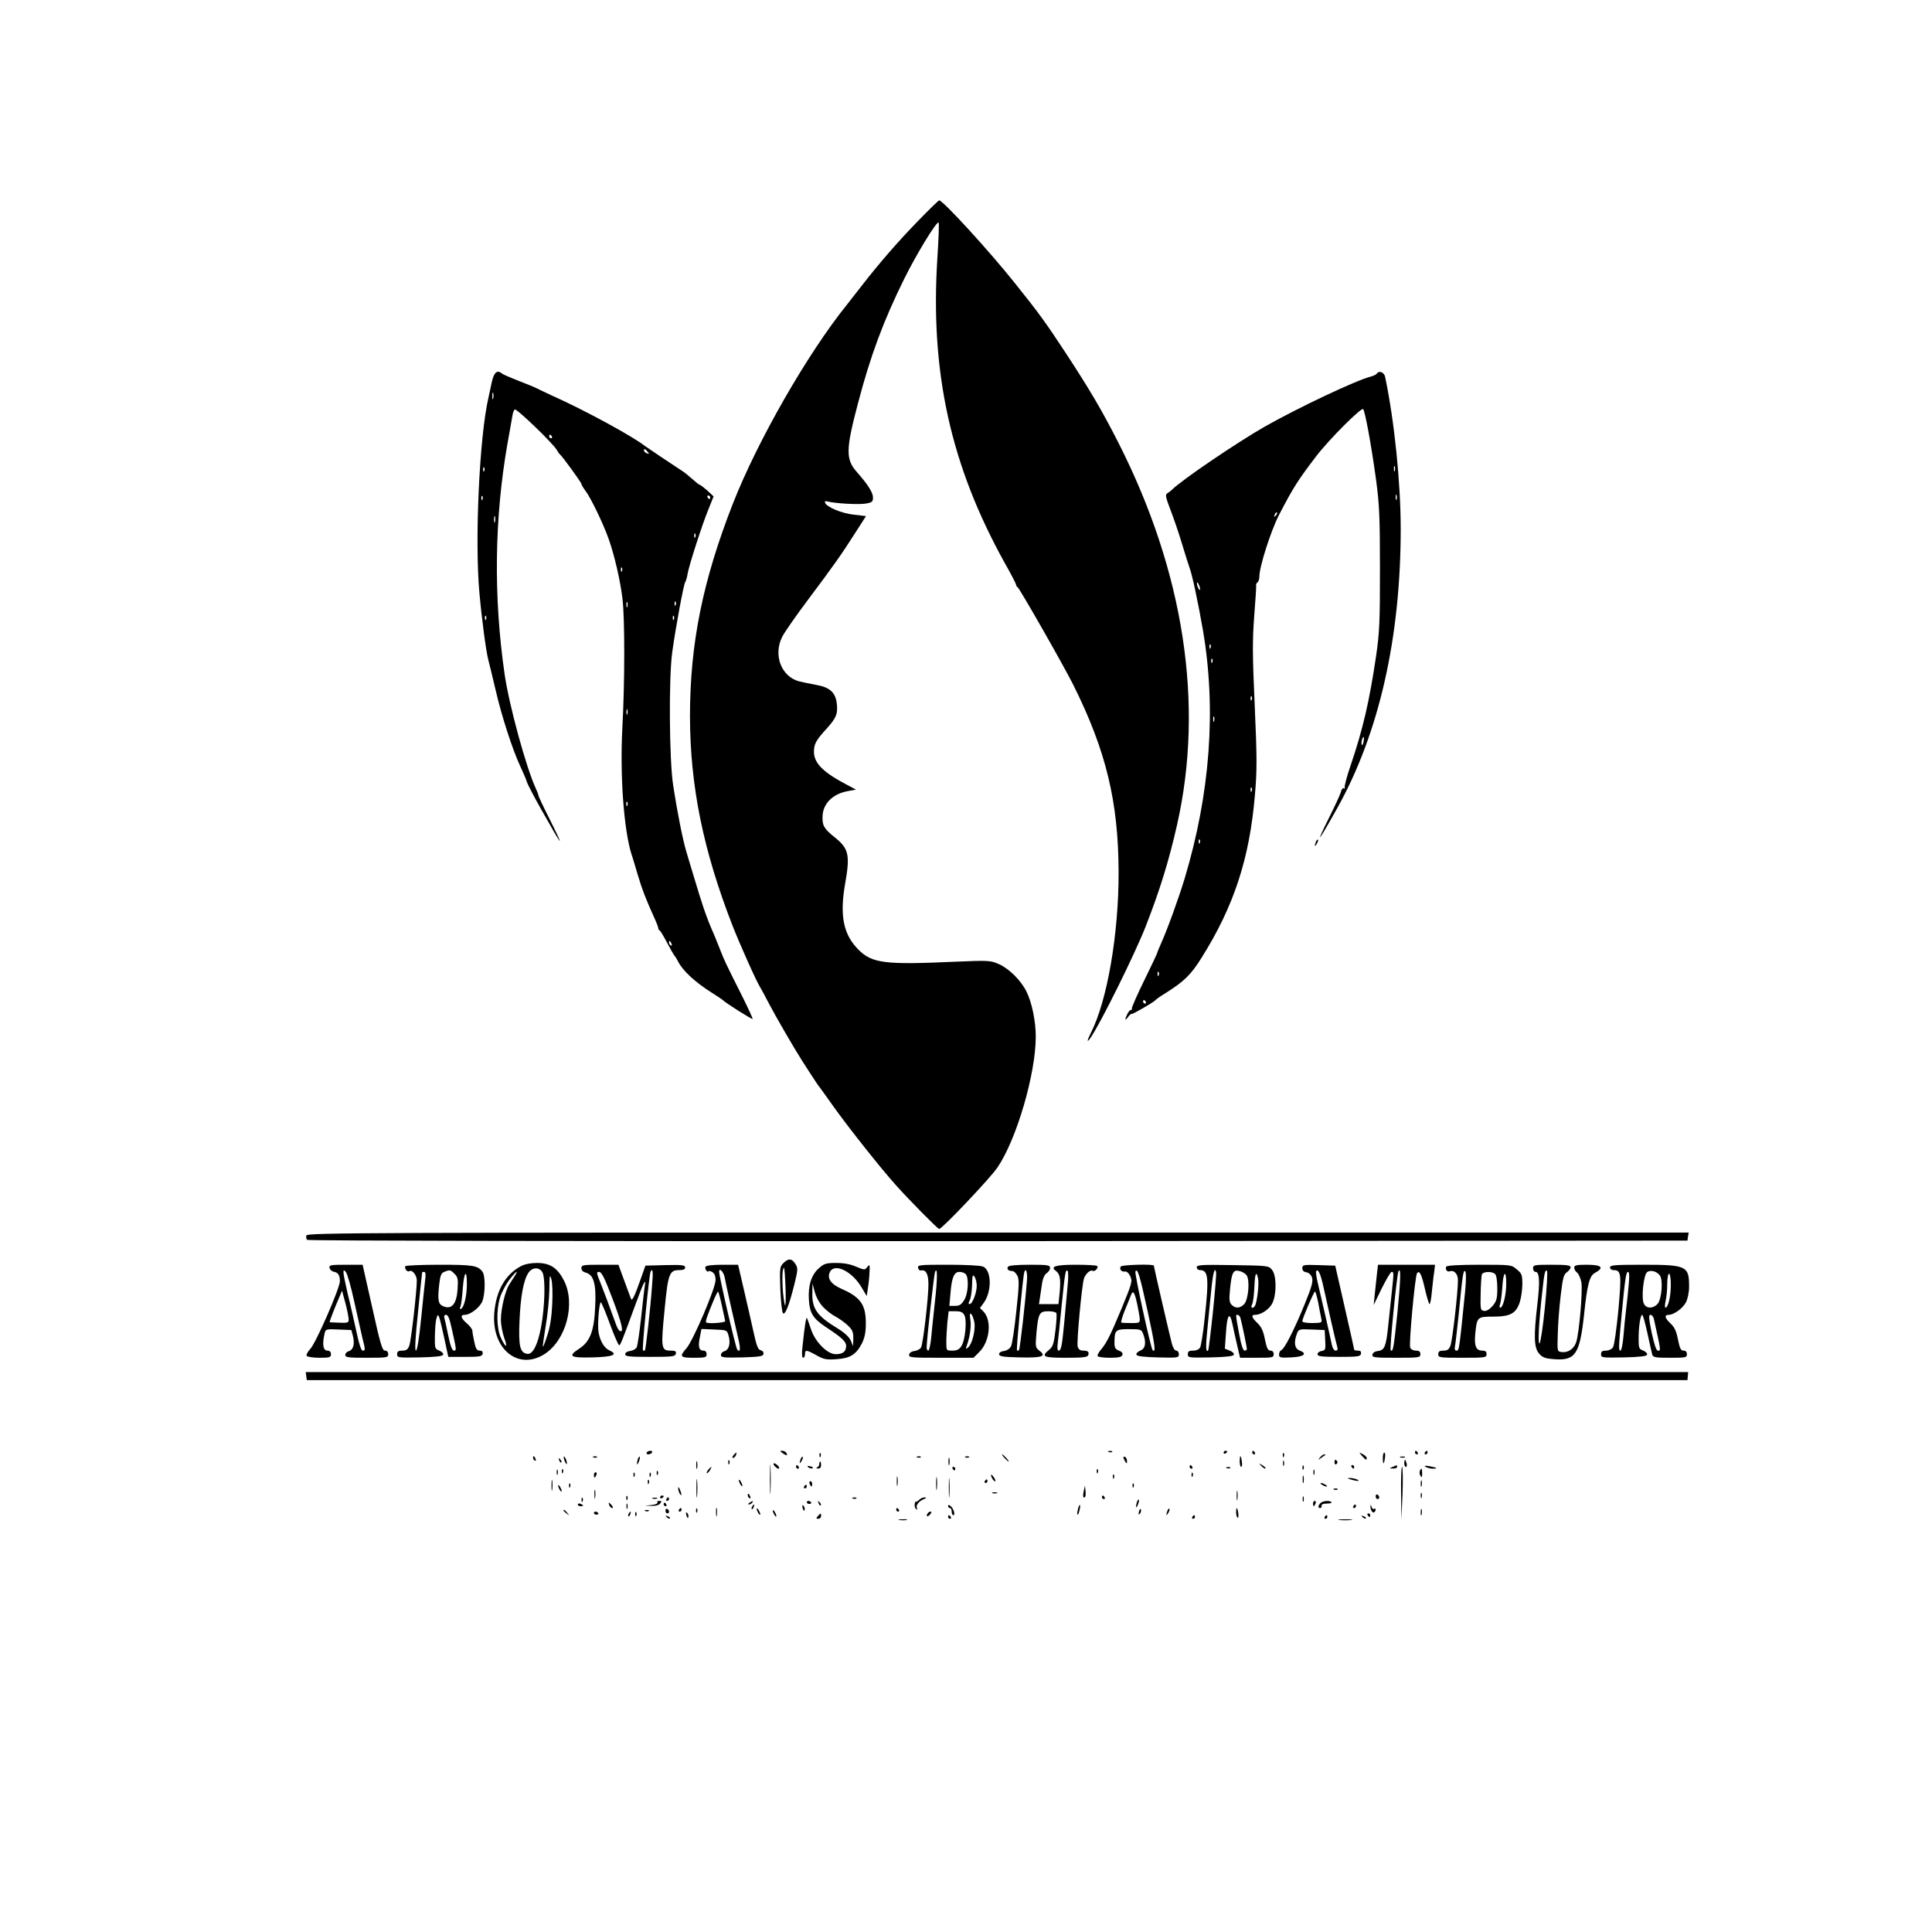 <?xml version="1.0" standalone="no"?>
<!DOCTYPE svg PUBLIC "-//W3C//DTD SVG 20010904//EN"
 "http://www.w3.org/TR/2001/REC-SVG-20010904/DTD/svg10.dtd">
<svg version="1.0" xmlns="http://www.w3.org/2000/svg"
 width="1080pt" height="1080pt" viewBox="0 0 1080 1080"
 preserveAspectRatio="xMidYMid meet">
<g transform="translate(0,1080) scale(0.1,-0.1)"
fill="#000000" stroke="none">
<path d="M5134 9567 c-115 -118 -219 -238 -323 -372 -34 -44 -68 -87 -75 -96
-221 -274 -501 -762 -639 -1114 -169 -432 -240 -784 -240 -1190 1 -388 73
-746 238 -1170 40 -102 133 -311 155 -345 5 -8 28 -50 50 -93 39 -74 134 -238
184 -317 34 -53 80 -124 88 -135 5 -5 47 -64 94 -130 88 -122 261 -340 342
-430 77 -86 234 -245 242 -245 16 0 285 283 326 344 107 157 214 524 214 731
0 87 -22 192 -52 252 -31 63 -98 129 -155 154 -46 20 -57 21 -243 13 -393 -18
-465 -9 -541 67 -84 84 -106 189 -75 367 29 164 21 199 -60 263 -58 47 -68 64
-66 117 3 71 58 125 143 140 l44 8 -45 24 c-137 71 -190 123 -190 188 0 43 12
65 72 130 54 60 63 84 55 144 -8 58 -40 86 -112 99 -33 6 -77 15 -97 20 -101
26 -147 148 -95 250 12 24 76 116 142 204 150 200 189 256 265 375 l61 95 -68
8 c-68 7 -153 43 -161 67 -3 8 2 10 14 7 38 -11 173 -19 213 -12 36 6 41 10
41 34 0 28 -29 73 -89 141 -64 72 -64 124 5 385 69 264 143 463 258 695 70
142 183 326 193 316 3 -3 0 -92 -7 -198 -41 -639 74 -1160 377 -1706 35 -61
63 -116 63 -121 0 -5 4 -11 8 -13 10 -4 258 -439 312 -547 183 -367 252 -653
253 -1046 1 -343 -63 -717 -154 -897 -23 -45 -25 -61 -4 -31 56 80 248 468
309 623 81 208 130 367 176 570 152 673 39 1412 -328 2135 -94 185 -164 303
-300 510 -107 163 -147 218 -281 385 -142 178 -400 460 -421 460 -3 0 -56 -51
-116 -113z"/>
<path d="M2750 8668 c-6 -29 -15 -71 -20 -93 -50 -216 -77 -798 -50 -1090 13
-145 37 -327 50 -375 5 -19 23 -93 40 -165 33 -145 96 -339 139 -430 15 -33
32 -71 36 -85 4 -14 38 -79 75 -145 126 -225 144 -247 50 -59 -33 65 -60 123
-60 127 0 5 -7 23 -15 40 -54 117 -149 465 -174 637 -63 434 -57 872 15 1285
14 77 27 151 29 164 2 13 7 27 12 32 9 9 217 -192 236 -227 6 -11 13 -21 17
-24 13 -10 120 -157 120 -165 0 -4 10 -22 23 -39 31 -41 101 -187 131 -273 32
-92 64 -230 76 -333 13 -110 13 -467 -1 -719 -14 -265 8 -568 51 -706 6 -16
21 -68 35 -115 25 -84 45 -135 91 -237 13 -28 24 -56 24 -62 0 -5 3 -11 8 -13
4 -1 22 -32 41 -68 19 -36 37 -67 40 -70 3 -3 13 -18 21 -34 27 -53 95 -116
190 -176 30 -19 57 -37 60 -40 10 -13 164 -110 167 -106 2 2 -24 59 -58 127
-90 179 -99 198 -121 254 -11 27 -25 64 -32 80 -33 76 -40 94 -63 160 -13 39
-37 115 -53 170 -17 55 -37 123 -45 150 -19 65 -50 220 -72 365 -22 143 -25
605 -5 745 20 145 64 379 72 390 4 6 11 27 14 49 10 53 82 276 117 361 l28 70
-35 33 c-20 17 -39 32 -43 32 -3 0 -22 15 -42 33 -20 17 -43 37 -52 42 -39 25
-203 135 -212 142 -65 52 -338 201 -520 282 -38 18 -77 36 -86 41 -9 5 -54 23
-100 41 -46 18 -88 36 -93 41 -26 22 -44 7 -56 -44z m7 -95 c-3 -10 -5 -4 -5
12 0 17 2 24 5 18 2 -7 2 -21 0 -30z m328 -213 c3 -5 1 -10 -4 -10 -6 0 -11 5
-11 10 0 6 2 10 4 10 3 0 8 -4 11 -10z m535 -85 c11 -13 10 -14 -4 -9 -9 3
-16 10 -16 15 0 13 6 11 20 -6z m-913 -107 c-3 -8 -6 -5 -6 6 -1 11 2 17 5 13
3 -3 4 -12 1 -19z m-10 -160 c-3 -8 -6 -5 -6 6 -1 11 2 17 5 13 3 -3 4 -12 1
-19z m1273 12 c0 -5 -2 -10 -4 -10 -3 0 -8 5 -11 10 -3 6 -1 10 4 10 6 0 11
-4 11 -10z m-1203 -137 c-3 -10 -5 -4 -5 12 0 17 2 24 5 18 2 -7 2 -21 0 -30z
m1120 -85 c-3 -8 -6 -5 -6 6 -1 11 2 17 5 13 3 -3 4 -12 1 -19z m-410 -190
c-3 -8 -6 -5 -6 6 -1 11 2 17 5 13 3 -3 4 -12 1 -19z m30 -200 c-3 -7 -5 -2
-5 12 0 14 2 19 5 13 2 -7 2 -19 0 -25z m270 10 c-3 -8 -6 -5 -6 6 -1 11 2 17
5 13 3 -3 4 -12 1 -19z m-1060 -80 c-3 -8 -6 -5 -6 6 -1 11 2 17 5 13 3 -3 4
-12 1 -19z m1050 0 c-3 -8 -6 -5 -6 6 -1 11 2 17 5 13 3 -3 4 -12 1 -19z
m-260 -530 c-3 -7 -5 -2 -5 12 0 14 2 19 5 13 2 -7 2 -19 0 -25z m0 -510 c-3
-8 -6 -5 -6 6 -1 11 2 17 5 13 3 -3 4 -12 1 -19z m247 -774 c3 -8 2 -12 -4 -9
-6 3 -10 10 -10 16 0 14 7 11 14 -7z"/>
<path d="M7696 8711 c-3 -5 -18 -12 -33 -16 -78 -19 -405 -173 -595 -281 -152
-87 -458 -294 -516 -351 -7 -7 -19 -16 -27 -21 -12 -6 -9 -22 18 -92 18 -47
48 -134 66 -195 18 -60 37 -119 41 -130 13 -32 47 -189 74 -345 76 -442 42
-915 -103 -1395 -31 -103 -98 -288 -132 -362 -10 -23 -19 -44 -19 -47 0 -3
-32 -72 -72 -153 -40 -81 -72 -154 -71 -161 1 -7 -1 -11 -5 -8 -3 3 -11 -6
-19 -20 -17 -35 -16 -44 3 -19 8 11 17 19 20 17 5 -3 126 67 134 78 3 4 25 20
50 35 110 69 147 105 208 203 180 287 267 553 297 907 12 137 12 208 -1 500
-13 285 -13 366 -3 500 7 88 12 165 11 172 -2 6 2 14 8 18 5 3 10 18 10 33 0
54 64 254 109 342 80 154 105 194 209 330 71 93 252 274 262 263 11 -12 46
-203 72 -393 19 -142 22 -212 22 -500 0 -297 -2 -352 -22 -490 -37 -251 -74
-409 -142 -609 -22 -63 -36 -119 -33 -124 3 -6 1 -7 -4 -4 -6 4 -14 -5 -17
-19 -4 -15 -32 -76 -62 -136 -86 -172 -70 -155 42 46 233 417 354 951 354
1559 0 257 -35 602 -87 850 -5 26 -35 38 -47 18z m101 -543 c-3 -7 -5 -2 -5
12 0 14 2 19 5 13 2 -7 2 -19 0 -25z m10 -160 c-3 -7 -5 -2 -5 12 0 14 2 19 5
13 2 -7 2 -19 0 -25z m-676 -91 c-10 -9 -11 -8 -5 6 3 10 9 15 12 12 3 -3 0
-11 -7 -18z m-422 -412 c0 -5 -4 -3 -9 5 -5 8 -9 22 -9 30 0 16 17 -16 18 -35z
m58 -327 c-3 -8 -6 -5 -6 6 -1 11 2 17 5 13 3 -3 4 -12 1 -19z m10 -80 c-3 -8
-6 -5 -6 6 -1 11 2 17 5 13 3 -3 4 -12 1 -19z m220 -210 c-3 -8 -6 -5 -6 6 -1
11 2 17 5 13 3 -3 4 -12 1 -19z m-210 -120 c-3 -7 -5 -2 -5 12 0 14 2 19 5 13
2 -7 2 -19 0 -25z m835 -115 c-3 -16 -7 -22 -10 -15 -4 13 4 42 11 42 2 0 2
-12 -1 -27z m-625 -275 c-3 -8 -6 -5 -6 6 -1 11 2 17 5 13 3 -3 4 -12 1 -19z
m-290 -290 c-3 -8 -6 -5 -6 6 -1 11 2 17 5 13 3 -3 4 -12 1 -19z m-230 -740
c-3 -8 -6 -5 -6 6 -1 11 2 17 5 13 3 -3 4 -12 1 -19z m-72 -148 c3 -5 1 -10
-4 -10 -6 0 -11 5 -11 10 0 6 2 10 4 10 3 0 8 -4 11 -10z"/>
<path d="M7356 6095 c-9 -26 -7 -32 5 -12 6 10 9 21 6 23 -2 3 -7 -2 -11 -11z"/>
<path d="M1713 3894 c-3 -8 -1 -20 4 -25 5 -5 1485 -8 3863 -7 l3853 3 3 23 4
22 -3860 0 c-3496 0 -3861 -1 -3867 -16z"/>
<path d="M4379 3739 c-20 -20 -21 -29 -17 -146 3 -68 9 -128 15 -134 12 -12
34 43 64 163 20 82 20 89 5 113 -20 31 -39 32 -67 4z m11 -234 c-2 -11 -8 21
-13 70 -4 50 -5 106 0 125 6 28 9 13 13 -70 3 -58 3 -114 0 -125z"/>
<path d="M2912 3722 c-87 -46 -139 -137 -149 -262 -16 -200 133 -323 280 -230
121 77 176 280 110 411 -37 72 -78 99 -152 99 -35 0 -69 -7 -89 -18z m120 -34
c18 -32 14 -192 -7 -304 -19 -103 -47 -157 -78 -152 -40 6 -49 42 -43 183 6
137 22 228 50 270 21 32 61 33 78 3z m-156 -23 c-9 -14 -23 -35 -30 -47 -22
-34 -46 -136 -46 -195 0 -29 9 -75 19 -103 22 -59 7 -56 -20 4 -23 51 -25 153
-4 222 8 27 31 70 50 97 37 49 59 65 31 22z m211 -155 c-3 -69 -12 -129 -27
-173 -12 -38 -23 -67 -25 -65 -2 2 5 53 15 113 11 61 20 153 21 205 1 82 2 90
11 60 6 -19 8 -82 5 -140z"/>
<path d="M4577 3710 c-42 -37 -61 -98 -55 -180 5 -72 24 -101 94 -148 90 -59
114 -82 114 -105 0 -32 -18 -47 -58 -47 -46 0 -112 65 -137 135 -9 28 -20 57
-23 65 -5 15 -13 -33 -26 -157 -5 -42 -3 -63 4 -63 5 0 10 9 10 20 0 26 8 25
64 -6 40 -23 56 -26 111 -22 77 5 110 25 143 88 16 33 22 61 22 113 0 103 -29
145 -133 191 -63 27 -86 61 -67 97 27 50 125 1 177 -89 l28 -47 6 40 c7 38 12
108 10 129 -1 6 -7 2 -14 -8 -12 -16 -15 -16 -61 3 -31 14 -69 21 -111 21 -57
0 -68 -3 -98 -30z m25 -217 c18 -19 49 -43 69 -53 19 -10 50 -32 67 -48 27
-25 32 -37 32 -74 l-1 -43 -13 31 c-9 20 -35 44 -72 67 -117 71 -145 110 -143
200 l1 52 13 -49 c8 -28 27 -63 47 -83z"/>
<path d="M1842 3713 c2 -10 12 -19 23 -22 25 -4 35 -19 35 -53 0 -39 -134
-345 -165 -378 -15 -16 -24 -33 -21 -39 4 -6 36 -11 72 -11 57 0 64 2 64 20 0
13 -7 20 -20 20 -24 0 -30 35 -15 98 5 22 10 23 77 20 l72 -3 9 -34 c11 -44 2
-77 -23 -84 -11 -3 -20 -12 -20 -21 0 -14 17 -16 120 -16 113 0 120 1 120 20
0 13 -7 20 -18 20 -15 0 -26 37 -71 240 l-54 240 -94 0 c-84 0 -94 -2 -91 -17z
m138 -188 c18 -82 39 -175 46 -205 17 -66 17 -70 1 -70 -8 0 -21 40 -35 108
-13 59 -34 153 -48 208 -13 56 -24 110 -24 120 0 16 2 16 13 4 8 -8 29 -82 47
-165z m-31 -100 c1 -19 -5 -21 -51 -19 -29 1 -54 2 -55 3 -3 1 27 78 53 138
l16 38 19 -70 c10 -38 18 -79 18 -90z"/>
<path d="M2266 3722 c-7 -12 10 -35 22 -28 16 10 42 -22 42 -52 0 -61 -32
-339 -42 -364 -8 -22 -17 -28 -39 -28 -22 0 -29 -5 -29 -20 0 -20 5 -20 127
-18 90 2 128 7 130 15 3 7 -7 17 -21 23 -25 9 -26 13 -25 82 1 40 4 84 9 98 6
22 8 23 15 7 4 -10 17 -64 29 -120 l22 -102 94 0 c82 0 95 2 98 18 2 11 -3 17
-16 17 -16 0 -23 10 -31 50 -6 28 -11 57 -11 63 0 7 -13 24 -30 39 -34 29 -39
48 -12 48 31 0 83 40 98 75 17 42 18 144 1 166 -26 35 -54 39 -241 39 -102 0
-187 -4 -190 -8z m275 -43 c18 -18 21 -30 17 -85 -5 -80 -31 -114 -75 -98 -33
11 -38 32 -28 122 6 52 11 65 28 72 32 13 35 12 58 -11z m-164 -31 c-3 -24
-13 -123 -23 -220 -11 -112 -22 -178 -29 -178 -7 0 -4 66 12 218 12 119 22
218 23 220 0 1 5 2 11 2 8 0 10 -14 6 -42z m233 -25 c0 -65 -15 -129 -32 -139
-8 -5 -9 -1 -4 12 4 10 10 56 13 102 7 93 23 112 23 25z m-87 -240 c30 -133
30 -133 14 -133 -9 0 -19 26 -31 83 -9 45 -19 90 -22 100 -3 11 0 17 10 17 10
0 19 -21 29 -67z"/>
<path d="M3250 3711 c0 -12 9 -21 24 -25 45 -11 60 -65 53 -193 -6 -135 -29
-193 -89 -232 -66 -43 -52 -52 74 -49 115 3 146 16 95 39 -29 13 -52 51 -61
101 -7 40 3 168 13 168 3 0 26 -54 50 -120 24 -66 48 -120 52 -120 7 0 16 22
94 235 42 115 57 144 50 100 -3 -16 -12 -97 -21 -180 -9 -82 -20 -157 -25
-167 -5 -9 -21 -18 -36 -20 -17 -2 -28 -9 -28 -18 0 -13 22 -15 140 -15 125 0
140 2 143 18 3 14 -4 17 -32 17 -50 0 -52 18 -31 228 19 200 27 222 80 222 25
0 35 4 35 15 0 13 -17 15 -111 13 l-111 -3 -23 -65 c-37 -106 -52 -137 -58
-120 -3 8 -20 54 -38 103 l-32 87 -104 0 c-94 0 -103 -2 -103 -19z m395 -98
c-10 -138 -35 -356 -40 -362 -3 -2 -8 -2 -11 1 -6 7 35 428 43 440 12 21 15 0
8 -79z m-221 -73 c53 -140 65 -192 41 -180 -6 2 -15 18 -21 35 -40 110 -65
178 -87 233 -23 57 -24 62 -8 62 14 0 31 -34 75 -150z"/>
<path d="M3944 3719 c-3 -6 -1 -16 5 -22 6 -6 11 -8 11 -4 0 4 9 3 20 -3 14
-8 20 -21 20 -46 0 -45 -125 -337 -162 -380 -42 -48 -37 -54 42 -54 63 0 70 2
70 20 0 13 -7 20 -19 20 -24 0 -30 24 -18 78 l8 43 72 -3 c71 -3 71 -3 80 -35
12 -42 2 -79 -23 -86 -11 -3 -20 -12 -20 -21 0 -15 15 -16 117 -14 99 3 118 6
121 19 2 9 -5 19 -16 21 -15 4 -23 26 -39 99 -11 52 -36 158 -54 237 l-33 142
-87 0 c-53 0 -91 -4 -95 -11z m107 -60 c7 -39 53 -244 75 -337 15 -62 13 -86
-5 -66 -8 8 -101 408 -101 435 0 25 25 0 31 -32z m-16 -156 c9 -43 18 -82 19
-88 1 -9 -91 -16 -106 -8 -7 4 6 40 46 136 9 20 18 37 20 37 2 0 12 -35 21
-77z"/>
<path d="M5132 3713 c2 -10 10 -17 17 -15 27 6 41 -20 41 -78 0 -76 -30 -331
-41 -352 -5 -9 -21 -18 -36 -20 -17 -2 -29 -10 -31 -20 -3 -17 11 -18 178 -18
l182 0 33 33 c58 58 70 174 24 224 l-21 21 21 29 c47 64 44 185 -5 203 -14 6
-102 10 -195 10 -157 0 -170 -1 -167 -17z m94 -192 c-8 -75 -18 -166 -21 -203
-4 -38 -11 -68 -16 -68 -5 0 -9 8 -9 18 0 41 41 408 47 422 14 33 14 -37 -1
-169z m172 157 c19 -19 15 -109 -8 -145 -16 -26 -26 -33 -51 -33 l-32 0 6 68
c7 90 20 122 50 122 13 0 28 -5 35 -12z m62 -65 c0 -40 -24 -103 -40 -103 -7
0 -7 6 1 22 6 11 12 50 13 85 1 53 3 61 14 46 6 -9 12 -32 12 -50z m-69 -165
c15 -29 5 -140 -17 -173 -12 -19 -25 -25 -50 -25 -34 0 -34 0 -34 49 0 26 3
76 6 110 l7 61 38 0 c29 0 41 -5 50 -22z m56 -41 c7 -43 -13 -121 -35 -139
-13 -11 -15 -10 -9 6 18 48 28 114 21 151 -4 30 -3 37 5 29 7 -6 14 -27 18
-47z"/>
<path d="M5635 3719 c-9 -13 2 -24 23 -24 9 0 22 -12 29 -26 11 -22 10 -58 -6
-201 -10 -96 -23 -184 -30 -195 -6 -12 -23 -23 -38 -25 -17 -2 -28 -9 -28 -18
0 -12 21 -16 114 -18 126 -3 153 6 112 37 -23 18 -24 21 -17 102 10 107 16
119 66 119 21 0 41 -4 45 -10 3 -5 1 -49 -5 -97 -9 -74 -14 -91 -35 -108 -47
-39 -34 -45 94 -45 93 0 120 3 124 14 7 19 -1 26 -29 26 -16 0 -25 7 -30 23
-6 27 24 349 36 382 10 26 36 49 48 41 12 -7 35 18 25 27 -3 4 -57 7 -119 7
-113 0 -145 -10 -112 -34 24 -18 28 -44 22 -117 l-7 -69 -54 0 -55 0 6 40 c3
22 9 58 12 81 4 24 14 45 25 52 10 6 19 20 19 29 0 16 -12 18 -114 18 -71 0
-117 -4 -121 -11z m106 -72 c-7 -105 -39 -389 -45 -394 -3 -4 -8 -4 -11 -2 -5
6 33 414 41 438 8 26 18 0 15 -42z m227 -34 c-4 -43 -12 -132 -18 -198 -13
-138 -18 -165 -32 -165 -7 0 -9 16 -5 43 3 23 13 119 22 212 19 186 21 199 33
191 4 -2 5 -40 0 -83z"/>
<path d="M6265 3720 c-9 -15 4 -31 23 -28 10 2 22 -9 30 -26 13 -27 11 -37
-48 -180 -65 -156 -85 -195 -119 -235 -11 -13 -18 -28 -15 -32 3 -5 34 -9 69
-9 47 0 64 4 69 15 4 11 -3 19 -19 25 -20 7 -25 17 -25 42 0 73 5 78 81 78 65
0 70 -2 79 -26 19 -48 13 -84 -16 -94 -14 -6 -24 -16 -21 -23 2 -8 38 -13 120
-15 112 -3 117 -2 117 18 0 11 -7 20 -15 20 -8 0 -18 16 -24 38 -12 45 -101
430 -101 437 0 10 -179 5 -185 -5z m150 -248 c42 -193 48 -238 28 -219 -10 11
-102 430 -96 440 12 19 23 -16 68 -221z m-55 23 c18 -96 21 -90 -35 -91 -27 0
-53 1 -57 3 -3 2 5 31 19 66 14 34 30 73 35 87 12 32 22 16 38 -65z"/>
<path d="M6690 3716 c0 -9 8 -16 18 -16 47 0 51 -43 26 -271 -8 -79 -20 -151
-25 -161 -6 -11 -21 -18 -39 -18 -23 0 -30 -4 -30 -20 0 -20 5 -20 127 -18 90
2 128 7 130 15 3 7 -8 18 -23 23 l-27 11 6 85 c6 105 21 126 36 54 6 -29 18
-83 27 -121 l16 -69 94 0 c87 0 94 1 94 20 0 13 -7 20 -18 20 -14 0 -21 13
-31 63 -9 47 -20 70 -42 91 -32 31 -37 46 -13 46 34 0 81 32 97 66 24 50 23
155 -2 185 -19 24 -23 24 -220 27 -177 3 -201 1 -201 -12z m90 -253 c-12 -114
-24 -210 -26 -212 -14 -14 -15 22 -4 126 6 65 16 160 21 211 9 93 20 135 27
100 2 -10 -6 -111 -18 -225z m188 209 c20 -25 11 -135 -12 -161 -23 -25 -49
-27 -71 -5 -13 14 -15 29 -9 88 9 92 18 110 52 101 15 -3 33 -14 40 -23z m65
-21 c6 -29 -6 -132 -18 -151 -12 -19 -26 -11 -16 8 6 11 11 53 13 95 3 80 11
98 21 48z m-99 -218 c7 -24 36 -162 36 -174 0 -5 -6 -9 -13 -9 -8 0 -19 32
-30 93 -10 50 -17 95 -17 100 0 14 19 7 24 -10z"/>
<path d="M7280 3711 c0 -13 8 -21 22 -23 14 -2 26 -13 32 -29 7 -22 0 -49 -39
-145 -58 -143 -114 -254 -132 -261 -7 -3 -13 -14 -13 -25 0 -17 6 -19 67 -16
71 3 94 21 49 38 -29 10 -35 46 -16 95 10 25 12 26 82 23 l73 -3 3 -57 c3 -52
1 -57 -20 -60 -13 -2 -23 -10 -23 -18 0 -12 20 -15 120 -15 106 0 120 2 123
18 2 12 -3 17 -17 17 -12 0 -21 2 -21 5 0 2 -20 94 -45 202 -25 109 -49 214
-53 233 l-8 35 -92 3 c-86 3 -92 1 -92 -17z m120 -113 c20 -93 68 -304 76
-330 3 -12 0 -18 -10 -18 -8 0 -17 13 -21 33 -9 45 -63 280 -79 347 -7 30 -11
59 -9 63 11 19 26 -15 43 -95z m-31 -80 c6 -35 14 -74 17 -88 5 -24 4 -25 -50
-26 -31 0 -56 4 -56 10 0 15 64 165 71 166 3 0 11 -28 18 -62z"/>
<path d="M7696 3668 c-4 -35 -9 -85 -12 -113 l-5 -50 45 93 c25 50 50 92 55
92 13 0 13 -1 1 -115 -5 -49 -14 -134 -20 -188 -12 -114 -20 -135 -57 -139
-17 -2 -29 -10 -31 -20 -3 -16 8 -18 132 -18 129 0 136 1 136 20 0 15 -7 20
-25 20 -15 0 -28 7 -32 17 -8 21 27 397 38 415 14 20 26 -5 46 -94 10 -43 21
-78 24 -78 4 0 10 30 13 68 4 37 9 86 13 110 l5 42 -160 0 -159 0 -7 -62z
m115 -213 c-20 -191 -24 -215 -37 -203 -7 7 35 429 44 443 14 21 12 -49 -7
-240z"/>
<path d="M8085 3720 c-8 -14 4 -32 18 -27 26 9 47 -14 47 -50 0 -68 -31 -338
-42 -365 -8 -22 -17 -28 -39 -28 -22 0 -29 -5 -29 -20 0 -19 7 -20 135 -20
128 0 135 1 135 20 0 15 -7 20 -25 20 -34 0 -45 27 -38 96 9 92 12 94 99 94
96 0 128 17 149 79 8 24 15 70 15 102 0 52 -3 60 -31 83 -30 26 -32 26 -209
26 -108 0 -181 -4 -185 -10z m106 -130 c-33 -328 -34 -340 -48 -340 -11 0 -13
8 -9 28 3 15 12 97 21 182 21 216 25 244 36 233 5 -5 5 -46 0 -103z m167 88
c7 -7 12 -40 12 -79 0 -58 -4 -72 -26 -99 -18 -20 -34 -30 -48 -28 -20 3 -21
8 -19 97 1 52 4 100 7 107 7 17 58 18 74 2z m62 -54 c0 -62 -18 -134 -33 -134
-5 0 -6 8 -2 18 4 9 10 52 13 95 5 89 22 104 22 21z"/>
<path d="M8570 3710 c0 -11 6 -20 14 -20 22 0 25 -55 10 -180 -21 -179 -19
-243 9 -276 20 -23 34 -28 86 -32 118 -9 142 29 166 249 17 164 30 217 60 233
55 30 40 46 -46 46 -57 0 -69 -3 -69 -16 0 -9 7 -22 16 -28 9 -7 19 -31 24
-54 8 -48 -12 -282 -29 -335 -13 -38 -46 -60 -82 -55 -24 3 -24 5 -21 98 1 52
8 149 16 215 12 102 17 121 35 133 11 8 21 21 21 28 0 11 -22 14 -105 14 -98
0 -105 -1 -105 -20z m66 -219 c-11 -111 -25 -201 -30 -201 -10 0 -4 116 15
285 12 113 16 128 27 121 4 -2 -1 -95 -12 -205z"/>
<path d="M9000 3715 c0 -8 8 -15 19 -15 44 0 46 -19 28 -222 -10 -104 -23
-198 -30 -209 -7 -11 -23 -19 -39 -19 -21 0 -28 -5 -28 -20 0 -20 5 -20 127
-18 90 2 128 7 130 15 3 7 -7 17 -21 23 -24 9 -26 14 -26 67 0 68 10 133 20
133 4 0 17 -46 29 -102 12 -57 25 -111 27 -120 5 -16 18 -18 100 -18 87 0 94
1 94 20 0 13 -7 20 -19 20 -15 0 -21 12 -31 62 -9 46 -19 69 -41 89 -33 31
-37 49 -11 49 29 0 80 37 97 71 9 17 17 55 17 83 1 119 -12 126 -257 126 -158
0 -185 -2 -185 -15z m278 -44 c20 -24 11 -134 -12 -160 -25 -27 -62 -27 -76 0
-17 31 -2 167 19 179 20 12 52 3 69 -19z m-173 -48 c-3 -38 -10 -102 -15 -143
-5 -41 -12 -110 -15 -152 -4 -43 -11 -78 -16 -78 -12 0 -11 18 6 200 20 211
25 240 36 240 7 0 8 -24 4 -67z m235 -7 c0 -63 -15 -126 -30 -126 -4 0 -4 17
1 38 5 20 9 63 9 95 0 31 5 57 10 57 6 0 10 -28 10 -64z m-95 -188 c42 -189
40 -178 22 -178 -8 0 -20 35 -34 100 -16 80 -18 100 -7 100 8 0 16 -10 19 -22z"/>
<path d="M1712 3108 l3 -23 3859 0 3859 0 2 23 2 22 -3864 0 -3864 0 3 -22z"/>
<path d="M3615 2680 c-3 -5 1 -10 9 -10 8 0 18 5 21 10 3 6 -1 10 -9 10 -8 0
-18 -4 -21 -10z"/>
<path d="M4376 2676 c21 -15 30 -14 19 3 -3 6 -14 11 -23 11 -13 0 -13 -2 4
-14z"/>
<path d="M6198 2683 c7 -3 16 -2 19 1 4 3 -2 6 -13 5 -11 0 -14 -3 -6 -6z"/>
<path d="M6840 2679 c0 -5 5 -7 10 -4 6 3 10 8 10 11 0 2 -4 4 -10 4 -5 0 -10
-5 -10 -11z"/>
<path d="M7000 2680 c0 -5 5 -10 11 -10 5 0 7 5 4 10 -3 6 -8 10 -11 10 -2 0
-4 -4 -4 -10z"/>
<path d="M7910 2680 c0 -5 5 -10 11 -10 5 0 7 5 4 10 -3 6 -8 10 -11 10 -2 0
-4 -4 -4 -10z"/>
<path d="M7965 2680 c-3 -5 -1 -10 4 -10 6 0 11 5 11 10 0 6 -2 10 -4 10 -3 0
-8 -4 -11 -10z"/>
<path d="M4100 2665 c-7 -9 -8 -15 -2 -15 5 0 12 7 16 15 3 8 4 15 2 15 -2 0
-9 -7 -16 -15z"/>
<path d="M4581 2664 c0 -11 3 -14 6 -6 3 7 2 16 -1 19 -3 4 -6 -2 -5 -13z"/>
<path d="M7171 2664 c0 -11 3 -14 6 -6 3 7 2 16 -1 19 -3 4 -6 -2 -5 -13z"/>
<path d="M7614 2661 c21 -23 26 -26 26 -11 0 5 -10 15 -22 21 -23 12 -23 12
-4 -10z"/>
<path d="M7730 2650 c0 -16 2 -30 4 -30 2 0 6 14 8 30 3 17 1 30 -4 30 -4 0
-8 -13 -8 -30z"/>
<path d="M5615 2650 c10 -11 20 -20 23 -20 3 0 -3 9 -13 20 -10 11 -20 20 -23
20 -3 0 3 -9 13 -20z"/>
<path d="M7379 2653 c-13 -17 -13 -17 6 -3 11 8 22 16 24 17 2 2 0 3 -6 3 -6
0 -17 -8 -24 -17z"/>
<path d="M2980 2651 c0 -6 4 -13 10 -16 6 -3 7 1 4 9 -7 18 -14 21 -14 7z"/>
<path d="M3151 2655 c1 -19 18 -51 18 -35 0 8 -4 22 -9 30 -5 8 -9 11 -9 5z"/>
<path d="M3318 2653 c7 -3 16 -2 19 1 4 3 -2 6 -13 5 -11 0 -14 -3 -6 -6z"/>
<path d="M3566 2645 c-3 -9 -6 -22 -5 -28 0 -7 5 -1 10 12 5 13 8 26 5 28 -2
2 -6 -3 -10 -12z"/>
<path d="M4304 2530 c0 -74 1 -105 3 -67 2 37 2 97 0 135 -2 37 -3 6 -3 -68z"/>
<path d="M4476 2645 c-9 -26 -7 -32 5 -12 6 10 9 21 6 23 -2 3 -7 -2 -11 -11z"/>
<path d="M5128 2653 c7 -3 16 -2 19 1 4 3 -2 6 -13 5 -11 0 -14 -3 -6 -6z"/>
<path d="M5302 2630 c0 -19 2 -27 5 -17 2 9 2 25 0 35 -3 9 -5 1 -5 -18z"/>
<path d="M5398 2653 c7 -3 16 -2 19 1 4 3 -2 6 -13 5 -11 0 -14 -3 -6 -6z"/>
<path d="M6280 2653 c0 -4 5 -15 10 -23 8 -13 10 -13 10 2 0 9 -4 20 -10 23
-5 3 -10 3 -10 -2z"/>
<path d="M6930 2630 c0 -16 4 -30 8 -30 5 0 7 14 4 30 -2 17 -6 30 -8 30 -2 0
-4 -13 -4 -30z"/>
<path d="M7828 2653 c6 -2 18 -2 25 0 6 3 1 5 -13 5 -14 0 -19 -2 -12 -5z"/>
<path d="M3126 2637 c3 -10 9 -15 12 -12 3 3 0 11 -7 18 -10 9 -11 8 -5 -6z"/>
<path d="M3892 2610 c0 -19 2 -27 5 -17 2 9 2 25 0 35 -3 9 -5 1 -5 -18z"/>
<path d="M4071 2624 c0 -11 3 -14 6 -6 3 7 2 16 -1 19 -3 4 -6 -2 -5 -13z"/>
<path d="M7172 2620 c0 -14 2 -19 5 -12 2 6 2 18 0 25 -3 6 -5 1 -5 -13z"/>
<path d="M7460 2624 c0 -8 5 -12 10 -9 6 4 8 11 5 16 -9 14 -15 11 -15 -7z"/>
<path d="M7850 2620 c0 -11 4 -20 9 -20 5 0 7 9 4 20 -3 11 -7 20 -9 20 -2 0
-4 -9 -4 -20z"/>
<path d="M4580 2616 c0 -8 -6 -17 -12 -19 -8 -3 -6 -6 5 -6 11 -1 17 6 17 19
0 11 -2 20 -5 20 -3 0 -5 -6 -5 -14z"/>
<path d="M4330 2605 c7 -8 17 -15 22 -15 6 0 5 7 -2 15 -7 8 -17 15 -22 15 -6
0 -5 -7 2 -15z"/>
<path d="M7052 2604 c10 -10 20 -16 22 -13 3 3 -5 11 -17 18 -21 13 -21 12 -5
-5z"/>
<path d="M4450 2600 c0 -5 5 -10 11 -10 5 0 7 5 4 10 -3 6 -8 10 -11 10 -2 0
-4 -4 -4 -10z"/>
<path d="M4518 2598 c5 -5 16 -8 23 -6 8 3 3 7 -10 11 -17 4 -21 3 -13 -5z"/>
<path d="M6650 2600 c0 -5 5 -10 11 -10 5 0 7 5 4 10 -3 6 -8 10 -11 10 -2 0
-4 -4 -4 -10z"/>
<path d="M7281 2594 c0 -11 3 -14 6 -6 3 7 2 16 -1 19 -3 4 -6 -2 -5 -13z"/>
<path d="M7555 2600 c3 -5 8 -10 11 -10 2 0 4 5 4 10 0 6 -5 10 -11 10 -5 0
-7 -4 -4 -10z"/>
<path d="M7785 2600 c-19 -8 -19 -9 3 -9 12 -1 22 4 22 9 0 6 -1 10 -2 9 -2 0
-12 -4 -23 -9z"/>
<path d="M7832 2460 l2 -155 6 140 c3 77 2 147 -2 155 -4 8 -7 -55 -6 -140z"/>
<path d="M7970 2600 c8 -5 26 -10 39 -10 32 0 24 6 -19 14 -25 4 -31 3 -20 -4z"/>
<path d="M3960 2585 c-7 -9 -11 -17 -9 -20 3 -2 10 5 17 15 14 24 10 26 -8 5z"/>
<path d="M5325 2590 c3 -5 8 -10 11 -10 2 0 4 5 4 10 0 6 -5 10 -11 10 -5 0
-7 -4 -4 -10z"/>
<path d="M6858 2593 c7 -3 16 -2 19 1 4 3 -2 6 -13 5 -11 0 -14 -3 -6 -6z"/>
<path d="M3112 2570 c0 -14 2 -19 5 -12 2 6 2 18 0 25 -3 6 -5 1 -5 -13z"/>
<path d="M3141 2574 c0 -11 3 -14 6 -6 3 7 2 16 -1 19 -3 4 -6 -2 -5 -13z"/>
<path d="M6131 2574 c0 -11 3 -14 6 -6 3 7 2 16 -1 19 -3 4 -6 -2 -5 -13z"/>
<path d="M7342 2570 c0 -14 2 -19 5 -12 2 6 2 18 0 25 -3 6 -5 1 -5 -13z"/>
<path d="M7937 2577 c-3 -8 -1 -20 4 -28 6 -10 9 -7 9 14 0 29 -5 35 -13 14z"/>
<path d="M3671 2564 c0 -11 3 -14 6 -6 3 7 2 16 -1 19 -3 4 -6 -2 -5 -13z"/>
<path d="M3320 2555 c0 -8 2 -15 4 -15 2 0 6 7 10 15 3 8 1 15 -4 15 -6 0 -10
-7 -10 -15z"/>
<path d="M3541 2554 c0 -11 3 -14 6 -6 3 7 2 16 -1 19 -3 4 -6 -2 -5 -13z"/>
<path d="M3631 2554 c0 -11 3 -14 6 -6 3 7 2 16 -1 19 -3 4 -6 -2 -5 -13z"/>
<path d="M5304 2485 c0 -49 1 -71 3 -48 2 23 2 64 0 90 -2 26 -3 8 -3 -42z"/>
<path d="M6661 2554 c0 -11 3 -14 6 -6 3 7 2 16 -1 19 -3 4 -6 -2 -5 -13z"/>
<path d="M3893 2480 c0 -47 2 -66 4 -42 2 23 2 61 0 85 -2 23 -4 4 -4 -43z"/>
<path d="M5013 2520 c0 -25 2 -35 4 -22 2 12 2 32 0 45 -2 12 -4 2 -4 -23z"/>
<path d="M5233 2505 c0 -33 2 -45 4 -27 2 18 2 45 0 60 -2 15 -4 0 -4 -33z"/>
<path d="M5540 2554 c0 -13 18 -39 24 -34 2 3 -2 14 -10 24 -8 11 -14 16 -14
10z"/>
<path d="M6221 2544 c0 -11 3 -14 6 -6 3 7 2 16 -1 19 -3 4 -6 -2 -5 -13z"/>
<path d="M7282 2530 c0 -19 2 -27 5 -17 2 9 2 25 0 35 -3 9 -5 1 -5 -18z"/>
<path d="M3083 2495 c0 -27 2 -38 4 -22 2 15 2 37 0 50 -2 12 -4 0 -4 -28z"/>
<path d="M7550 2530 c34 -11 60 -11 35 0 -11 5 -29 8 -40 8 -16 0 -15 -2 5 -8z"/>
<path d="M3621 2514 c0 -11 3 -14 6 -6 3 7 2 16 -1 19 -3 4 -6 -2 -5 -13z"/>
<path d="M4130 2525 c0 -5 5 -17 10 -25 5 -8 10 -10 10 -5 0 6 -5 17 -10 25
-5 8 -10 11 -10 5z"/>
<path d="M5505 2520 c-3 -5 -1 -10 4 -10 6 0 11 5 11 10 0 6 -2 10 -4 10 -3 0
-8 -4 -11 -10z"/>
<path d="M7942 2505 c0 -16 2 -22 5 -12 2 9 2 23 0 30 -3 6 -5 -1 -5 -18z"/>
<path d="M4526 2505 c4 -8 8 -15 10 -15 2 0 4 7 4 15 0 8 -4 15 -10 15 -5 0
-7 -7 -4 -15z"/>
<path d="M3181 2494 c0 -11 3 -14 6 -6 3 7 2 16 -1 19 -3 4 -6 -2 -5 -13z"/>
<path d="M6331 2494 c0 -11 3 -14 6 -6 3 7 2 16 -1 19 -3 4 -6 -2 -5 -13z"/>
<path d="M7390 2500 c8 -5 20 -10 25 -10 6 0 3 5 -5 10 -8 5 -19 10 -25 10 -5
0 -3 -5 5 -10z"/>
<path d="M3120 2495 c0 -5 5 -17 10 -25 5 -8 10 -10 10 -5 0 6 -5 17 -10 25
-5 8 -10 11 -10 5z"/>
<path d="M4495 2490 c-3 -5 -1 -10 4 -10 6 0 11 5 11 10 0 6 -2 10 -4 10 -3 0
-8 -4 -11 -10z"/>
<path d="M3791 2480 c0 -8 4 -22 9 -30 12 -18 12 -2 0 25 -6 13 -9 15 -9 5z"/>
<path d="M6058 2465 c-6 -30 -3 -43 8 -33 3 4 4 19 2 35 l-3 28 -7 -30z"/>
<path d="M3323 2445 c0 -22 2 -30 4 -17 2 12 2 30 0 40 -3 9 -5 -1 -4 -23z"/>
<path d="M6913 2440 c0 -25 2 -35 4 -22 2 12 2 32 0 45 -2 12 -4 2 -4 -23z"/>
<path d="M7458 2473 c7 -3 16 -2 19 1 4 3 -2 6 -13 5 -11 0 -14 -3 -6 -6z"/>
<path d="M5548 2453 c6 -2 18 -2 25 0 6 3 1 5 -13 5 -14 0 -19 -2 -12 -5z"/>
<path d="M7942 2440 c0 -14 2 -19 5 -12 2 6 2 18 0 25 -3 6 -5 1 -5 -13z"/>
<path d="M4180 2441 c0 -6 4 -13 10 -16 6 -3 7 1 4 9 -7 18 -14 21 -14 7z"/>
<path d="M7690 2436 c0 -9 5 -16 10 -16 6 0 10 4 10 9 0 6 -4 13 -10 16 -5 3
-10 -1 -10 -9z"/>
<path d="M3501 2424 c0 -11 3 -14 6 -6 3 7 2 16 -1 19 -3 4 -6 -2 -5 -13z"/>
<path d="M3690 2429 c0 -5 5 -7 10 -4 6 3 10 8 10 11 0 2 -4 4 -10 4 -5 0 -10
-5 -10 -11z"/>
<path d="M6160 2430 c0 -5 5 -10 11 -10 5 0 7 5 4 10 -3 6 -8 10 -11 10 -2 0
-4 -4 -4 -10z"/>
<path d="M7282 2420 c0 -14 2 -19 5 -12 2 6 2 18 0 25 -3 6 -5 1 -5 -13z"/>
<path d="M3251 2414 c0 -11 3 -14 6 -6 3 7 2 16 -1 19 -3 4 -6 -2 -5 -13z"/>
<path d="M3648 2423 c6 -2 18 -2 25 0 6 3 1 5 -13 5 -14 0 -19 -2 -12 -5z"/>
<path d="M3725 2420 c-3 -5 -1 -10 4 -10 6 0 11 5 11 10 0 6 -2 10 -4 10 -3 0
-8 -4 -11 -10z"/>
<path d="M4768 2423 c7 -3 16 -2 19 1 4 3 -2 6 -13 5 -11 0 -14 -3 -6 -6z"/>
<path d="M5137 2415 c-8 -8 -16 -12 -19 -10 -2 2 -4 -5 -5 -15 -1 -11 3 -23 9
-26 7 -4 8 -2 4 5 -9 14 10 40 39 51 16 7 16 9 3 9 -9 1 -23 -6 -31 -14z"/>
<path d="M6356 2405 c-3 -9 -6 -22 -5 -28 0 -7 5 -1 10 12 5 13 8 26 5 28 -2
2 -6 -3 -10 -12z"/>
<path d="M3675 2401 c3 -6 -12 -12 -32 -14 l-38 -4 36 -1 c22 -1 42 4 49 13
10 12 9 15 -4 15 -10 0 -15 -4 -11 -9z"/>
<path d="M4190 2400 c-9 -6 -10 -10 -3 -10 6 0 15 5 18 10 8 12 4 12 -15 0z"/>
<path d="M4510 2402 c0 -5 7 -9 15 -9 8 0 12 4 9 9 -3 4 -9 8 -15 8 -5 0 -9
-4 -9 -8z"/>
<path d="M4576 2397 c3 -10 9 -15 12 -12 3 3 0 11 -7 18 -10 9 -11 8 -5 -6z"/>
<path d="M7340 2395 c0 -8 2 -15 4 -15 2 0 6 7 10 15 3 8 1 15 -4 15 -6 0 -10
-7 -10 -15z"/>
<path d="M7382 2398 c-15 -15 -16 -28 -2 -28 6 0 9 6 8 13 -2 7 9 12 29 12 17
0 29 3 26 7 -7 12 -48 9 -61 -4z"/>
<path d="M3230 2390 c0 -6 7 -10 15 -10 8 0 15 2 15 4 0 2 -7 6 -15 10 -8 3
-15 1 -15 -4z"/>
<path d="M3406 2385 c4 -8 11 -15 16 -15 6 0 5 6 -2 15 -7 8 -14 15 -16 15 -2
0 -1 -7 2 -15z"/>
<path d="M3502 2380 c0 -14 2 -19 5 -12 2 6 2 18 0 25 -3 6 -5 1 -5 -13z"/>
<path d="M3710 2390 c0 -5 5 -10 11 -10 5 0 7 5 4 10 -3 6 -8 10 -11 10 -2 0
-4 -4 -4 -10z"/>
<path d="M4205 2379 c-4 -6 -5 -12 -2 -15 2 -3 7 2 10 11 7 17 1 20 -8 4z"/>
<path d="M4487 2369 c4 -13 8 -18 11 -10 2 7 -1 18 -6 23 -8 8 -9 4 -5 -13z"/>
<path d="M5300 2381 c0 -6 5 -11 10 -11 6 0 10 -9 10 -20 0 -11 4 -20 9 -20
13 0 2 37 -15 51 -10 8 -14 8 -14 0z"/>
<path d="M6026 2364 c-4 -14 -5 -28 -3 -31 3 -2 8 8 11 23 4 14 5 28 3 31 -3
2 -8 -8 -11 -23z"/>
<path d="M7565 2380 c-3 -5 -1 -10 4 -10 6 0 11 5 11 10 0 6 -2 10 -4 10 -3 0
-8 -4 -11 -10z"/>
<path d="M7661 2383 c-2 -20 11 -43 20 -37 5 3 9 10 9 15 0 6 -4 8 -9 4 -5 -3
-12 3 -14 12 -3 10 -5 13 -6 6z"/>
<path d="M4003 2345 c0 -22 2 -30 4 -17 2 12 2 30 0 40 -3 9 -5 -1 -4 -23z"/>
<path d="M3720 2356 c0 -9 5 -16 10 -16 6 0 10 4 10 9 0 6 -4 13 -10 16 -5 3
-10 -1 -10 -9z"/>
<path d="M3795 2360 c-3 -5 -1 -10 4 -10 6 0 11 5 11 10 0 6 -2 10 -4 10 -3 0
-8 -4 -11 -10z"/>
<path d="M3891 2354 c0 -11 3 -14 6 -6 3 7 2 16 -1 19 -3 4 -6 -2 -5 -13z"/>
<path d="M4230 2365 c0 -5 5 -17 10 -25 5 -8 10 -10 10 -5 0 6 -5 17 -10 25
-5 8 -10 11 -10 5z"/>
<path d="M5010 2360 c0 -5 5 -10 11 -10 5 0 7 5 4 10 -3 6 -8 10 -11 10 -2 0
-4 -4 -4 -10z"/>
<path d="M6367 2351 c-4 -17 -3 -21 5 -13 5 5 8 16 6 23 -3 8 -7 3 -11 -10z"/>
<path d="M6526 2355 c-9 -26 -7 -32 5 -12 6 10 9 21 6 23 -2 3 -7 -2 -11 -11z"/>
<path d="M6910 2346 c0 -14 4 -27 8 -30 5 -3 6 8 4 25 -5 35 -12 38 -12 5z"/>
<path d="M7942 2345 c0 -16 2 -22 5 -12 2 9 2 23 0 30 -3 6 -5 -1 -5 -18z"/>
<path d="M3150 2356 c0 -2 8 -10 18 -17 15 -13 16 -12 3 4 -13 16 -21 21 -21
13z"/>
<path d="M3608 2353 c7 -3 16 -2 19 1 4 3 -2 6 -13 5 -11 0 -14 -3 -6 -6z"/>
<path d="M4320 2355 c0 -5 5 -17 10 -25 5 -8 10 -10 10 -5 0 6 -5 17 -10 25
-5 8 -10 11 -10 5z"/>
<path d="M3320 2342 c0 -5 7 -9 15 -9 8 0 12 4 9 9 -3 4 -9 8 -15 8 -5 0 -9
-4 -9 -8z"/>
<path d="M3515 2339 c-4 -6 -5 -12 -2 -15 2 -3 7 2 10 11 7 17 1 20 -8 4z"/>
<path d="M3551 2334 c0 -11 3 -14 6 -6 3 7 2 16 -1 19 -3 4 -6 -2 -5 -13z"/>
<path d="M3837 2329 c4 -13 8 -18 11 -10 2 7 -1 18 -6 23 -8 8 -9 4 -5 -13z"/>
<path d="M5185 2339 c-11 -17 1 -21 15 -4 8 9 8 15 2 15 -6 0 -14 -5 -17 -11z"/>
<path d="M4572 2325 c-11 -12 -10 -15 3 -15 8 0 15 7 15 15 0 18 -2 18 -18 0z"/>
<path d="M7645 2330 c3 -5 8 -10 11 -10 2 0 4 5 4 10 0 6 -5 10 -11 10 -5 0
-7 -4 -4 -10z"/>
<path d="M3727 2319 c7 -7 15 -10 18 -7 3 3 -2 9 -12 12 -14 6 -15 5 -6 -5z"/>
<path d="M5300 2320 c0 -5 5 -10 11 -10 5 0 7 5 4 10 -3 6 -8 10 -11 10 -2 0
-4 -4 -4 -10z"/>
<path d="M6665 2320 c-3 -5 -1 -10 4 -10 6 0 11 5 11 10 0 6 -2 10 -4 10 -3 0
-8 -4 -11 -10z"/>
<path d="M7405 2320 c-3 -5 -1 -10 4 -10 6 0 11 5 11 10 0 6 -2 10 -4 10 -3 0
-8 -4 -11 -10z"/>
<path d="M7617 2319 c7 -7 15 -10 18 -7 3 3 -2 9 -12 12 -14 6 -15 5 -6 -5z"/>
<path d="M5028 2303 c12 -2 30 -2 40 0 9 3 -1 5 -23 4 -22 0 -30 -2 -17 -4z"/>
<path d="M7488 2303 c17 -2 47 -2 65 0 17 2 3 4 -33 4 -36 0 -50 -2 -32 -4z"/>
</g>
</svg>
